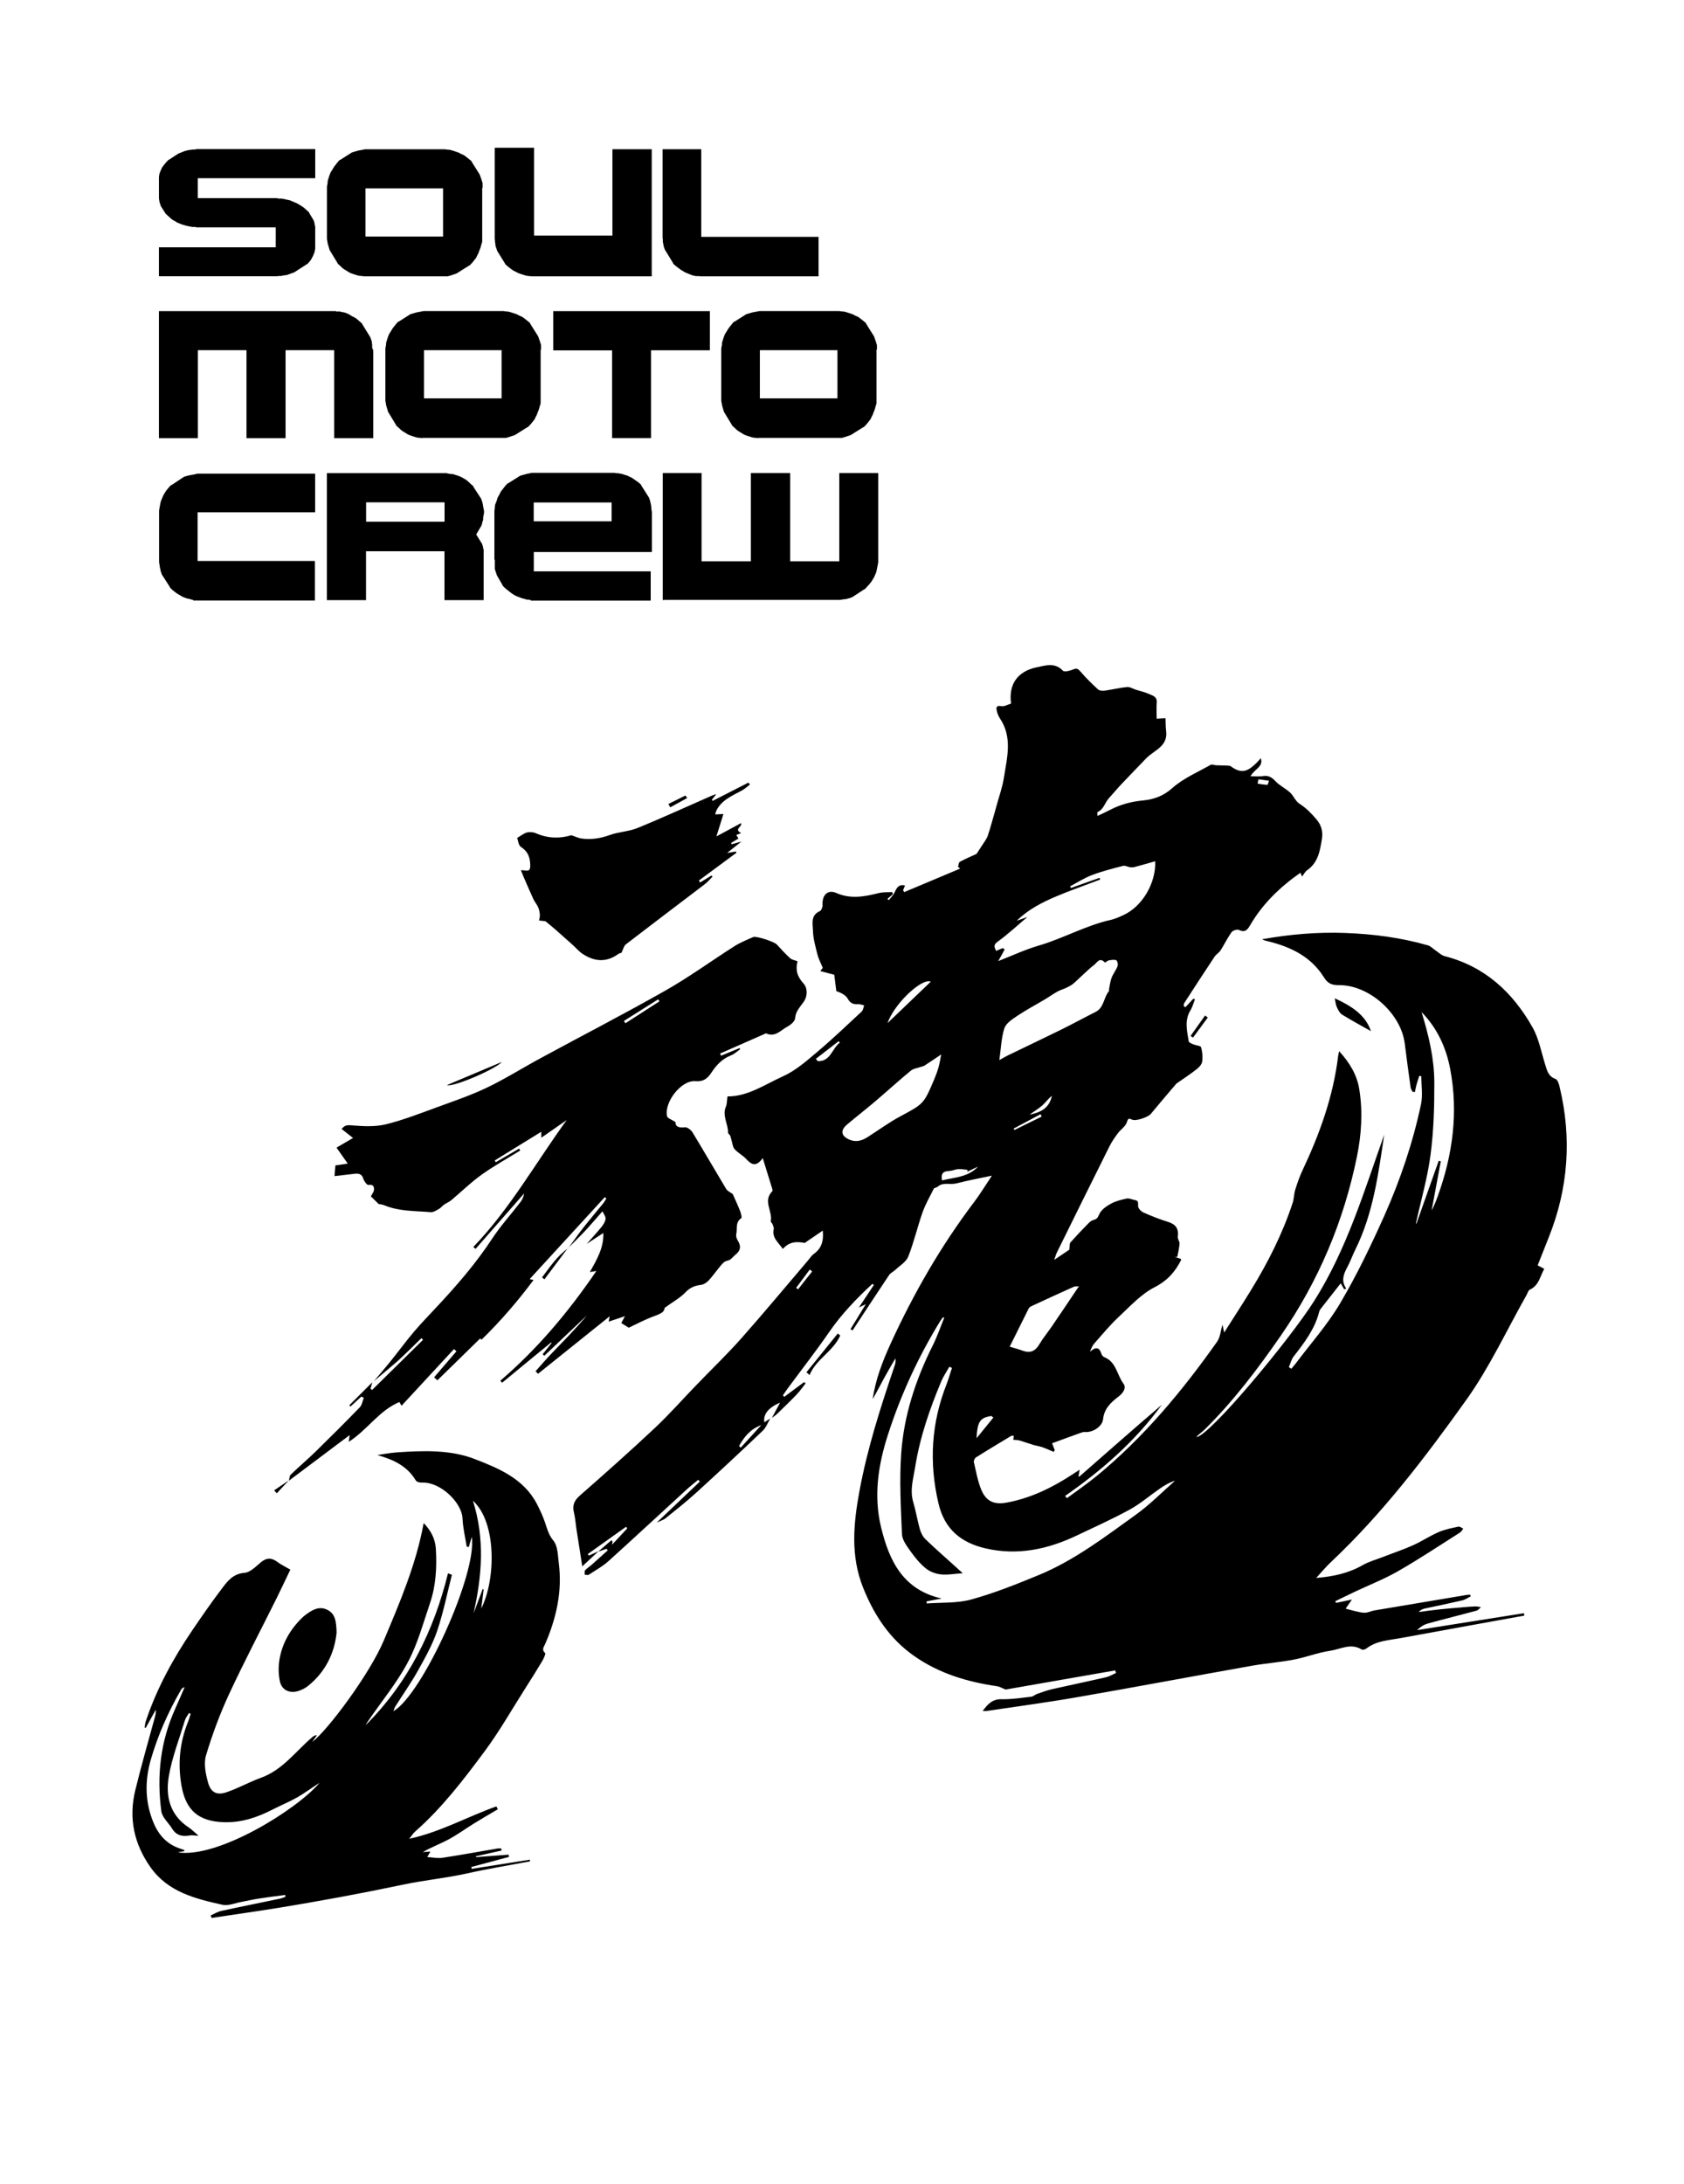 <?xml version="1.0" encoding="utf-8"?>
<!-- Generator: Adobe Illustrator 24.0.2, SVG Export Plug-In . SVG Version: 6.00 Build 0)  -->
<svg version="1.1" xmlns="http://www.w3.org/2000/svg" xmlns:xlink="http://www.w3.org/1999/xlink" x="0px" y="0px"
	 viewBox="0 0 2111.8 2737.6" style="enable-background:new 0 0 2111.8 2737.6;" xml:space="preserve">
<style type="text/css">
	.st1{fill:#000000;stroke:none;}
</style>
<g id="Layer_1">
</g>
<g id="Layer_2">
	<g>
		<g>
			<path class="st1" d="M199.3,346.4V310h146.5v-25h-100l-0.3-0.5h-4.4c-1.4-0.3-2.4-0.5-3.1-0.6c-0.7-0.1-1.4-0.2-2.1-0.4
				c-0.7-0.2-1.4-0.3-2.1-0.5c-0.7-0.2-1.5-0.4-2.2-0.6c-0.7-0.3-1.4-0.5-2.1-0.6c-0.7-0.2-1.4-0.4-2.1-0.7
				c-0.7-0.3-1.4-0.6-2.1-0.9c-0.7-0.3-1.4-0.5-2.1-0.8c-0.7-0.3-1.4-0.6-2.1-1.1c-0.7-0.5-1.4-0.9-2.1-1.3
				c-0.7-0.4-1.5-0.8-2.2-1.2c-0.7-0.4-1.4-0.9-2.1-1.5c-0.7-0.6-1.4-1.2-2.1-1.9c-0.7-0.7-1.4-1.3-2.1-1.9c-0.7-0.6-1.7-1.6-3.2-3
				v-0.3l-5.5-8.6l-1.7-5c-0.3-1.5-0.5-2.5-0.6-3.3c-0.1-0.7-0.2-1.4-0.2-2.1c0-0.7,0-1.2,0-1.5v-25c0.2-1.5,0.4-2.5,0.5-3.2
				c0.2-0.7,0.4-1.4,0.6-2.1c0.3-0.7,0.5-1.4,0.9-2.1c0.3-0.7,0.6-1.4,0.9-2.1c0.3-0.7,0.6-1.5,1-2.2c0.4-0.7,0.9-1.4,1.5-2.1
				c0.6-0.7,1.1-1.4,1.7-2.1c0.6-0.7,1.1-1.4,1.7-2.1c0.6-0.7,1.6-1.7,3-3.2h0.3l12.3-8l6.7-2.7c1.5-0.5,2.5-0.9,3.3-1
				c0.7-0.2,1.7-0.4,2.8-0.7h0.8c1.5-0.2,2.5-0.4,3.2-0.5c0.7-0.2,1.4-0.2,2.1-0.2c0.7,0,1.5,0,2.3,0h0.5l0.3-0.5h149.6v36.5H248v25
				h100l0.5,0.5h4.2c1.4,0.2,2.4,0.4,3.1,0.5c0.7,0.2,1.5,0.3,2.2,0.5c0.7,0.2,1.4,0.3,2.1,0.5c0.7,0.2,1.4,0.3,2.1,0.4
				c0.7,0.1,1.4,0.3,2.1,0.6c0.7,0.3,1.4,0.6,2.1,0.9c0.7,0.3,1.4,0.5,2.1,0.9c0.7,0.3,1.4,0.6,2.1,0.9c0.7,0.3,1.5,0.6,2.2,1
				c0.7,0.4,1.4,0.8,2.1,1.2c0.7,0.4,1.4,0.9,2.1,1.3c0.7,0.5,1.4,0.9,2.1,1.3c0.7,0.4,1.4,0.9,2.1,1.5c0.7,0.6,1.4,1.2,2.1,1.9
				c0.7,0.7,1.4,1.3,2.1,1.9c0.7,0.6,1.5,1.3,2.3,2.1v0.5l5.6,9.4c0.5,1.4,0.9,2.4,1,3.1c0.2,0.7,0.3,1.7,0.5,2.8v0.8l0.5,0.5v28.4
				c-0.3,1.4-0.5,2.4-0.6,3.1c-0.1,0.7-0.3,1.5-0.6,2.2c-0.3,0.7-0.6,1.4-0.9,2.1c-0.3,0.7-0.5,1.4-0.9,2.1
				c-0.3,0.7-0.7,1.4-1.1,2.1c-0.4,0.7-0.8,1.4-1.2,2.1c-0.4,0.7-0.9,1.4-1.5,2.1c-0.6,0.7-1.2,1.4-1.9,2.1
				c-0.7,0.7-1.2,1.2-1.5,1.6h-0.5l-15.6,10.1l-5.6,2c-1.4,0.6-2.4,1-3.1,1.2c-0.7,0.2-1.8,0.3-3.1,0.5h-0.9
				c-1.4,0.3-2.4,0.5-3.1,0.7c-0.7,0.2-1.5,0.2-2.2,0.2c-0.7,0-1.5,0-2.3,0h-0.3l-0.5,0.3H199.3z"/>
			<path class="st1" d="M456.3,346.4c-1.7-0.3-2.9-0.5-3.7-0.5s-1.7-0.1-2.5-0.2c-0.8-0.2-1.7-0.4-2.5-0.7c-0.8-0.3-1.7-0.6-2.5-0.8
				c-0.8-0.2-1.7-0.5-2.5-0.8c-0.8-0.3-1.7-0.6-2.5-0.9c-0.8-0.3-1.7-0.7-2.5-1.2c-0.8-0.5-1.7-1-2.5-1.6c-0.8-0.5-1.7-1-2.5-1.5
				c-0.8-0.5-1.7-1-2.5-1.7c-0.8-0.7-1.7-1.4-2.5-2.3c-0.8-0.8-1.7-1.6-2.5-2.3c-0.8-0.7-1.4-1.2-1.7-1.5V330l-10-16.5l-2.5-8.4
				v-0.5c-0.3-1.7-0.5-2.9-0.7-3.7c-0.2-0.8-0.2-1.7-0.2-2.5c0-0.8,0-1.7,0-2.5c0-0.8,0-1.7,0-2.5c0-0.8,0-1.7,0-2.5
				c0-0.8,0-1.7,0-2.5c0-0.8,0-1.7,0-2.5c0-0.8,0-1.7,0-2.5c0-0.8,0-1.7,0-2.5c0-0.8,0-1.7,0-2.5c0-0.8,0-1.7,0-2.5
				c0-0.8,0-1.7,0-2.5c0-0.8,0-1.7,0-2.5c0-0.8,0-1.7,0-2.5c0-0.8,0-1.7,0-2.5c0-0.8,0-1.7,0-2.5c0-0.8,0-1.7,0-2.5
				c0-0.8,0-1.7,0-2.5c0-0.8,0-1.7,0-2.5c0-0.8,0-1.7,0-2.5c0-0.8,0-1.7,0-2.5c0-0.8,0-1.7,0-2.5c0-0.8,0-1.7,0-2.5
				c0-0.8,0-1.7,0-2.5c0-0.8,0-1.7,0-2.5c0-0.8,0-1.7,0-2.5c0-0.8,0-1.7,0-2.5c0-0.8,0-1.5,0-1.9c0.3-1.7,0.5-2.9,0.7-3.7
				c0.2-0.8,0.2-1.7,0.2-2.5c0-0.8,0.2-1.7,0.5-2.5c0.3-0.8,0.6-1.7,0.8-2.5c0.2-0.8,0.5-1.7,0.8-2.5c0.3-0.8,0.6-1.7,0.9-2.5
				c0.3-0.8,0.7-1.7,1.2-2.5c0.5-0.8,1-1.7,1.6-2.5c0.5-0.8,1-1.7,1.5-2.5c0.5-0.8,1-1.7,1.7-2.5c0.7-0.8,1.4-1.7,2-2.5
				c0.7-0.8,1.4-1.7,2-2.5c0.7-0.8,1.3-1.6,2-2.2h0.5l15-9.5l8.6-2.5h0.5c1.7-0.3,2.9-0.5,3.7-0.7c0.8-0.2,2.1-0.4,3.7-0.7h100.3
				c1.7,0.3,2.9,0.5,3.7,0.5c0.8,0,1.7,0.1,2.5,0.2c0.8,0.2,1.7,0.4,2.5,0.7c0.8,0.3,1.7,0.6,2.5,0.8c0.8,0.2,1.7,0.5,2.5,0.8
				c0.8,0.3,1.7,0.6,2.5,0.9c0.8,0.3,1.7,0.7,2.5,1.2c0.8,0.5,1.7,0.9,2.5,1.2c0.8,0.3,1.7,0.7,2.5,1.2c0.8,0.5,1.7,1.1,2.5,1.8
				c0.8,0.7,1.7,1.4,2.5,2c0.8,0.7,1.7,1.3,2.5,2c0.8,0.6,1.6,1.3,2.2,2v0.5l10,15.9l3.1,9v0.9l0.5,0.6v5.9l-0.5,0.5V303
				c-0.4,1.7-0.8,2.9-1.1,3.7c-0.3,0.8-0.5,1.7-0.7,2.5c-0.2,0.8-0.4,1.7-0.8,2.5c-0.4,0.8-0.7,1.7-1,2.5c-0.3,0.8-0.6,1.7-0.9,2.5
				c-0.3,0.8-0.7,1.7-1.2,2.5c-0.5,0.8-0.9,1.7-1.2,2.5c-0.3,0.8-0.8,1.7-1.5,2.5c-0.7,0.8-1.4,1.7-2,2.5c-0.7,0.8-1.4,1.7-2,2.5
				c-0.7,0.8-1.9,2.1-3.5,3.7h-0.5l-15.9,10l-9,3h-0.9l-0.6,0.5H456.3z M555.6,296.5v-60.4h-97.3v60.4H555.6z"/>
			<path class="st1" d="M667.3,346.4c-1.5-0.2-2.6-0.3-3.4-0.3c-0.8,0-1.5-0.1-2.3-0.2c-0.7-0.2-1.5-0.3-2.3-0.5c-0.8-0.2-1.5-0.4-2.3-0.7
				s-1.5-0.5-2.2-0.7c-0.7-0.2-1.5-0.4-2.3-0.7c-0.8-0.3-1.5-0.6-2.3-0.9c-0.7-0.3-1.5-0.6-2.3-1.1c-0.8-0.5-1.5-0.9-2.3-1.2
				s-1.5-0.7-2.3-1.2c-0.8-0.5-1.5-1-2.3-1.6c-0.7-0.6-1.5-1.2-2.3-1.8c-0.8-0.6-1.5-1.2-2.3-1.8c-0.7-0.6-1.7-1.5-3-2.7v-0.5
				l-9.8-15.8l-2.3-6.7v-1.4c-0.3-1.6-0.5-2.7-0.5-3.4c0-0.7-0.1-1.5-0.2-2.2c-0.2-0.7-0.2-1.5-0.2-2.3c0-0.8,0-1.5,0-2.3
				c0-0.7,0-1.5,0-2.3c0-0.8,0-1.5,0-2.3c0-0.7,0-1.5,0-2.3c0-0.8,0-1.5,0-2.3c0-0.7,0-1.5,0-2.3c0-0.8,0-1.5,0-2.3
				c0-0.7,0-1.5,0-2.3c0-0.8,0-1.5,0-2.3c0-0.7,0-1.5,0-2.3c0-0.8,0-1.5,0-2.3c0-0.7,0-1.5,0-2.2c0-0.7,0-1.5,0-2.3
				c0-0.8,0-1.5,0-2.3c0-0.7,0-1.5,0-2.3c0-0.8,0-1.5,0-2.3c0-0.7,0-1.5,0-2.3c0-0.8,0-1.5,0-2.3c0-0.7,0-1.5,0-2.3
				c0-0.8,0-1.5,0-2.3c0-0.7,0-1.5,0-2.3c0-0.8,0-1.5,0-2.3c0-0.7,0-1.5,0-2.3c0-0.8,0-1.5,0-2.3c0-0.7,0-1.5,0-2.2
				c0-0.7,0-1.5,0-2.3c0-0.8,0-1.5,0-2.3c0-0.7,0-1.5,0-2.3c0-0.8,0-1.5,0-2.3c0-0.7,0-1.5,0-2.3c0-0.8,0-1.5,0-2.3
				c0-0.7,0-1.5,0-2.3c0-0.8,0-1.5,0-2.3c0-0.7,0-1.5,0-2.3c0-0.8,0-1.5,0-2.3c0-0.7,0-1.5,0-2.3c0-0.8,0-1.5,0-2.3
				c0-0.7,0-1.5,0-2.3c0-0.8,0-1.5,0-2.3c0-0.7,0-1.5,0-2.2c0-0.7,0-1.5,0-2.3c0-0.8,0-1.5,0-2.3c0-0.7,0-1.5,0-2.3
				c0-0.8,0-1.5,0-2.3c0-0.7,0-1.5,0-2.3c0-0.8,0-1.5,0-2.3c0-0.7,0-1.5,0-2.3c0-0.8,0-1.5,0-2.3c0-0.7,0-1.9,0-3.4h49.3v110.1h98.3
				V187.1h49.3v159.3H667.3z"/>
			<path class="st1" d="M877.5,346.4l-0.5-0.3h-4.4c-1.5-0.3-2.5-0.5-3.3-0.7c-0.7-0.2-1.5-0.4-2.2-0.7c-0.7-0.3-1.5-0.6-2.2-0.9
				c-0.7-0.3-1.5-0.5-2.2-0.9c-0.7-0.3-1.5-0.6-2.2-0.9c-0.7-0.3-1.5-0.6-2.2-1.1c-0.7-0.5-1.5-0.9-2.2-1.3
				c-0.7-0.4-1.5-0.9-2.2-1.3c-0.7-0.5-1.5-1-2.2-1.6c-0.7-0.6-1.5-1.1-2.2-1.7c-0.7-0.6-1.5-1.1-2.2-1.7c-0.7-0.6-1.7-1.4-3-2.6
				v-0.5l-10.5-17.2c-0.5-1.5-0.9-2.5-1.2-3.3c-0.3-0.7-0.5-1.5-0.5-2.3c-0.3-1.5-0.5-2.5-0.7-3.3c-0.2-0.7-0.2-1.5-0.2-2.2
				c0-0.7,0-1.2,0-1.6v-0.9l-0.3-0.3V187.1h48.5v109.8h147.1v49.5H877.5z"/>
			<path class="st1" d="M199.3,549.3V390h222l0.3,0.5h4.4c1.5,0.3,2.5,0.5,3.2,0.7c0.7,0.2,1.4,0.3,2.1,0.4c0.7,0.1,1.5,0.3,2.2,0.6
				c0.7,0.3,1.5,0.6,2.2,0.9c0.7,0.3,1.5,0.6,2.2,1.1c0.7,0.5,1.4,0.9,2.1,1.3c0.7,0.4,1.4,0.8,2.1,1.2c0.7,0.4,1.5,0.8,2.2,1.1
				c0.7,0.3,1.5,0.8,2.2,1.3c0.7,0.6,1.4,1.1,2.1,1.7c0.7,0.6,1.4,1.2,2.1,1.9c0.7,0.7,1.8,1.6,3.3,2.7v0.5l10.3,16.7
				c0.5,1.5,0.9,2.5,1.2,3.3c0.3,0.7,0.6,1.7,0.9,2.8v2.2l0.3,0.5v4.2c0.3,1.5,0.8,2.6,1.4,3.4v110.3h-49V439h-61v110.3h-49V439h-61
				v110.3H199.3z"/>
			<path class="st1" d="M529.6,549.3c-1.7-0.3-2.9-0.5-3.7-0.5c-0.8,0-1.7-0.1-2.5-0.2c-0.8-0.2-1.7-0.4-2.5-0.7c-0.8-0.3-1.7-0.6-2.5-0.8
				c-0.8-0.2-1.7-0.5-2.5-0.8c-0.8-0.3-1.7-0.6-2.5-0.9c-0.8-0.3-1.7-0.7-2.5-1.2c-0.8-0.5-1.7-1-2.5-1.6c-0.8-0.5-1.7-1-2.5-1.5
				c-0.8-0.5-1.7-1-2.5-1.7c-0.8-0.7-1.7-1.4-2.5-2.3c-0.8-0.8-1.7-1.6-2.5-2.3c-0.8-0.7-1.4-1.2-1.7-1.5v-0.5l-10-16.5l-2.5-8.4
				v-0.5c-0.3-1.7-0.5-2.9-0.7-3.7c-0.2-0.8-0.2-1.7-0.2-2.5c0-0.8,0-1.7,0-2.5c0-0.8,0-1.7,0-2.5c0-0.8,0-1.7,0-2.5
				c0-0.8,0-1.7,0-2.5c0-0.8,0-1.7,0-2.5c0-0.8,0-1.7,0-2.5c0-0.8,0-1.7,0-2.5c0-0.8,0-1.7,0-2.5c0-0.8,0-1.7,0-2.5
				c0-0.8,0-1.7,0-2.5c0-0.8,0-1.7,0-2.5c0-0.8,0-1.7,0-2.5c0-0.8,0-1.7,0-2.5c0-0.8,0-1.7,0-2.5c0-0.8,0-1.7,0-2.5
				c0-0.8,0-1.7,0-2.5c0-0.8,0-1.7,0-2.5c0-0.8,0-1.7,0-2.5c0-0.8,0-1.7,0-2.5c0-0.8,0-1.7,0-2.5c0-0.8,0-1.7,0-2.5
				c0-0.8,0-1.7,0-2.5c0-0.8,0-1.7,0-2.5c0-0.8,0-1.7,0-2.5c0-0.8,0-1.7,0-2.5c0-0.8,0-1.5,0-1.9c0.3-1.7,0.5-2.9,0.7-3.7
				c0.2-0.8,0.2-1.7,0.2-2.5c0-0.8,0.2-1.7,0.5-2.5c0.3-0.8,0.6-1.7,0.8-2.5c0.2-0.8,0.5-1.7,0.8-2.5c0.3-0.8,0.6-1.7,0.9-2.5
				c0.3-0.8,0.7-1.7,1.2-2.5c0.5-0.8,1-1.7,1.6-2.5c0.5-0.8,1-1.7,1.5-2.5c0.5-0.8,1-1.7,1.7-2.5c0.7-0.8,1.4-1.7,2-2.5
				c0.7-0.8,1.4-1.7,2-2.5c0.7-0.8,1.3-1.6,2-2.2h0.5l15-9.5l8.6-2.5h0.5c1.7-0.3,2.9-0.5,3.7-0.7c0.8-0.2,2.1-0.4,3.7-0.7h100.3
				c1.7,0.3,2.9,0.5,3.7,0.5c0.8,0,1.7,0.1,2.5,0.2c0.8,0.2,1.7,0.4,2.5,0.7c0.8,0.3,1.7,0.6,2.5,0.8c0.8,0.2,1.7,0.5,2.5,0.8
				c0.8,0.3,1.7,0.6,2.5,0.9c0.8,0.3,1.7,0.7,2.5,1.2c0.8,0.5,1.7,0.9,2.5,1.2c0.8,0.3,1.7,0.7,2.5,1.2c0.8,0.5,1.7,1.1,2.5,1.8
				c0.8,0.7,1.7,1.4,2.5,2c0.8,0.7,1.7,1.3,2.5,2c0.8,0.6,1.6,1.3,2.2,2v0.5l10,15.9l3.1,9v0.9l0.5,0.6v5.9l-0.5,0.5v66.9
				c-0.4,1.7-0.8,2.9-1.1,3.7c-0.3,0.8-0.5,1.7-0.7,2.5c-0.2,0.8-0.4,1.7-0.8,2.5c-0.4,0.8-0.7,1.7-1,2.5c-0.3,0.8-0.6,1.7-0.9,2.5
				c-0.3,0.8-0.7,1.7-1.2,2.5c-0.5,0.8-0.9,1.7-1.2,2.5c-0.3,0.8-0.8,1.7-1.5,2.5c-0.7,0.8-1.4,1.7-2,2.5c-0.7,0.8-1.4,1.7-2,2.5
				c-0.7,0.8-1.9,2.1-3.5,3.7h-0.5l-15.9,10l-9,3h-0.9l-0.6,0.5H529.6z M629,499.4V439h-97.3v60.4H629z"/>
			<path class="st1" d="M767.6,549.3V439.2h-73.8V390h196.4v49.1h-73.8v110.1H767.6z"/>
			<path class="st1" d="M950.8,549.3c-1.7-0.3-2.9-0.5-3.7-0.5c-0.8,0-1.7-0.1-2.5-0.2c-0.8-0.2-1.7-0.4-2.5-0.7c-0.8-0.3-1.7-0.6-2.5-0.8
				c-0.8-0.2-1.7-0.5-2.5-0.8c-0.8-0.3-1.7-0.6-2.5-0.9c-0.8-0.3-1.7-0.7-2.5-1.2c-0.8-0.5-1.7-1-2.5-1.6c-0.8-0.5-1.7-1-2.5-1.5
				c-0.8-0.5-1.7-1-2.5-1.7c-0.8-0.7-1.7-1.4-2.5-2.3c-0.8-0.8-1.7-1.6-2.5-2.3c-0.8-0.7-1.4-1.2-1.7-1.5v-0.5l-10-16.5l-2.5-8.4
				v-0.5c-0.3-1.7-0.5-2.9-0.7-3.7c-0.2-0.8-0.2-1.7-0.2-2.5c0-0.8,0-1.7,0-2.5c0-0.8,0-1.7,0-2.5c0-0.8,0-1.7,0-2.5
				c0-0.8,0-1.7,0-2.5c0-0.8,0-1.7,0-2.5c0-0.8,0-1.7,0-2.5c0-0.8,0-1.7,0-2.5c0-0.8,0-1.7,0-2.5c0-0.8,0-1.7,0-2.5
				c0-0.8,0-1.7,0-2.5c0-0.8,0-1.7,0-2.5c0-0.8,0-1.7,0-2.5c0-0.8,0-1.7,0-2.5c0-0.8,0-1.7,0-2.5c0-0.8,0-1.7,0-2.5
				c0-0.8,0-1.7,0-2.5c0-0.8,0-1.7,0-2.5c0-0.8,0-1.7,0-2.5c0-0.8,0-1.7,0-2.5c0-0.8,0-1.7,0-2.5c0-0.8,0-1.7,0-2.5
				c0-0.8,0-1.7,0-2.5c0-0.8,0-1.7,0-2.5c0-0.8,0-1.7,0-2.5c0-0.8,0-1.7,0-2.5c0-0.8,0-1.5,0-1.9c0.3-1.7,0.5-2.9,0.7-3.7
				c0.2-0.8,0.2-1.7,0.2-2.5c0-0.8,0.2-1.7,0.5-2.5c0.3-0.8,0.6-1.7,0.8-2.5c0.2-0.8,0.5-1.7,0.8-2.5c0.3-0.8,0.6-1.7,0.9-2.5
				c0.3-0.8,0.7-1.7,1.2-2.5c0.5-0.8,1-1.7,1.6-2.5c0.5-0.8,1-1.7,1.5-2.5c0.5-0.8,1-1.7,1.7-2.5c0.7-0.8,1.4-1.7,2-2.5
				c0.7-0.8,1.4-1.7,2-2.5c0.7-0.8,1.3-1.6,2-2.2h0.5l15-9.5l8.6-2.5h0.5c1.7-0.3,2.9-0.5,3.7-0.7c0.8-0.2,2.1-0.4,3.7-0.7h100.3
				c1.7,0.3,2.9,0.5,3.7,0.5c0.8,0,1.7,0.1,2.5,0.2c0.8,0.2,1.7,0.4,2.5,0.7c0.8,0.3,1.7,0.6,2.5,0.8c0.8,0.2,1.7,0.5,2.5,0.8
				c0.8,0.3,1.7,0.6,2.5,0.9c0.8,0.3,1.7,0.7,2.5,1.2c0.8,0.5,1.7,0.9,2.5,1.2s1.7,0.7,2.5,1.2c0.8,0.5,1.7,1.1,2.5,1.8
				c0.8,0.7,1.7,1.4,2.5,2c0.8,0.7,1.7,1.3,2.5,2c0.8,0.6,1.6,1.3,2.2,2v0.5l10,15.9l3.1,9v0.9l0.5,0.6v5.9l-0.5,0.5v66.9
				c-0.4,1.7-0.8,2.9-1.1,3.7c-0.3,0.8-0.5,1.7-0.7,2.5c-0.2,0.8-0.4,1.7-0.8,2.5c-0.4,0.8-0.7,1.7-1,2.5c-0.3,0.8-0.6,1.7-0.9,2.5
				c-0.3,0.8-0.7,1.7-1.2,2.5c-0.5,0.8-0.9,1.7-1.2,2.5c-0.3,0.8-0.8,1.7-1.5,2.5c-0.7,0.8-1.4,1.7-2,2.5c-0.7,0.8-1.4,1.7-2,2.5
				c-0.7,0.8-1.9,2.1-3.5,3.7h-0.5l-15.9,10l-9,3h-0.9l-0.6,0.5H950.8z M1050.2,499.4V439h-97.3v60.4H1050.2z"/>
			<path class="st1" d="M242.4,752.2c-1.9-0.6-3.2-1-4.1-1.2c-0.9-0.2-2.1-0.5-3.5-0.8h-0.6c-1.8-0.7-3.1-1.3-4.1-1.6c-0.9-0.4-1.9-0.8-2.7-1.4
				c-0.9-0.6-1.8-1.1-2.7-1.6c-0.9-0.5-1.8-1.1-2.7-1.6c-0.9-0.6-1.8-1.2-2.7-2c-0.9-0.7-1.8-1.5-2.7-2.2c-0.9-0.7-2.1-1.8-3.5-3.3
				V736l-10.5-16.4V719c-0.7-1.8-1.2-3.1-1.3-4.1c-0.2-0.9-0.4-2.3-0.9-4.1v-0.6c-0.3-1.8-0.5-3.1-0.7-4.1c-0.2-0.9-0.2-1.8-0.2-2.7
				c0-0.9,0-1.8,0-2.7c0-0.9,0-1.8,0-2.7c0-0.9,0-1.8,0-2.7c0-0.9,0-1.8,0-2.7c0-0.9,0-1.8,0-2.7c0-0.9,0-1.8,0-2.7
				c0-0.9,0-1.8,0-2.7c0-0.9,0-1.8,0-2.7c0-0.9,0-1.8,0-2.7c0-0.9,0-1.8,0-2.7c0-0.9,0-1.8,0-2.7c0-0.9,0-1.8,0-2.7
				c0-0.9,0-1.8,0-2.7c0-0.9,0-1.8,0-2.7c0-0.9,0-1.8,0-2.7c0-0.9,0-1.8,0-2.7c0-0.9,0-1.8,0-2.7c0-0.9,0-1.8,0-2.7
				c0-0.9,0-1.8,0-2.7c0-0.9,0-1.8,0-2.7c0-0.9,0-1.8,0-2.7c0-0.9,0-1.8,0-2.7c0-0.9,0-2.3,0-4.1c0.3-1.8,0.5-3.1,0.7-4.1
				c0.2-0.9,0.3-1.8,0.5-2.7c0.2-0.9,0.4-1.8,0.5-2.7c0.2-0.9,0.4-1.8,0.8-2.7c0.4-0.9,0.7-1.8,1.1-2.7c0.4-0.9,0.7-1.8,1.1-2.7
				c0.4-0.9,0.8-1.8,1.4-2.7c0.6-0.9,1.1-1.8,1.6-2.7c0.5-0.9,1.1-1.8,1.9-2.7c0.7-0.9,1.5-1.8,2.2-2.7c0.7-0.9,1.8-2.1,3.3-3.5h0.6
				l15.8-10.5h0.6c1.8-0.7,3.1-1.2,4.1-1.3c0.9-0.2,2.3-0.4,4.1-0.9h0.6c1.8-0.3,3.1-0.6,4.1-0.8c0.9-0.2,1.9-0.5,3-0.8h147.7v48.5
				H247.8v61h147.1v49.6H242.4z"/>
			<path class="st1" d="M409.9,752.2V593.1h149.8c1.8,0.4,3.1,0.7,4.1,0.9c0.9,0.2,1.9,0.2,2.8,0.2s1.9,0.2,2.8,0.5c0.9,0.4,1.8,0.7,2.7,0.9
				c0.9,0.2,1.8,0.5,2.7,0.9c0.9,0.4,1.9,0.7,2.8,1.1c0.9,0.4,1.8,0.8,2.7,1.4c0.9,0.6,1.8,1.1,2.7,1.6c0.9,0.5,1.9,1.1,2.8,1.9
				c0.9,0.7,1.9,1.6,2.8,2.5c0.9,0.9,1.8,1.8,2.7,2.5c0.9,0.7,1.7,1.5,2.4,2.2v0.6l10,15.4v0.6c0.7,1.8,1.2,3.1,1.4,4.1
				c0.2,0.9,0.5,2.3,0.8,4.2v0.5c0.4,1.9,0.7,3.3,0.9,4.2c0.2,0.9,0.2,2.1,0.2,3.6c-0.3,1.9-0.6,3.3-0.8,4.1
				c-0.2,0.9-0.3,1.8-0.3,2.7s0,1.6,0,2c-0.7,1.8-1.2,3.1-1.3,4.1c-0.2,0.9-0.4,2-0.9,3.1l-6.5,11.1l7.6,12.2v0.5
				c0.7,1.9,1.1,3.3,1.1,4.1c0,0.9,0.2,1.5,0.6,2v63.5h-49.1v-61.3h-98.4v61.3H409.9z M557.5,654v-24.3h-98.4V654H557.5z"/>
			<path class="st1" d="M665.6,752.2c-1.8-0.3-3.1-0.5-3.9-0.5c-0.8,0-1.7-0.2-2.6-0.5c-0.9-0.4-1.8-0.6-2.7-0.8c-0.9-0.2-1.8-0.4-2.7-0.8
				c-0.9-0.4-1.8-0.7-2.7-1c-0.9-0.3-1.8-0.7-2.7-1c-0.9-0.4-1.8-0.8-2.7-1.3c-0.9-0.5-1.7-1-2.6-1.6c-0.8-0.5-1.7-1.1-2.6-1.9
				c-0.9-0.7-1.8-1.4-2.7-2.1c-0.9-0.7-1.8-1.4-2.7-2.1c-0.9-0.7-1.8-1.5-2.7-2.4c-0.9-0.9-1.5-1.5-1.8-1.8V734l-7.3-12.6l-2.7-8
				v-11.5l-0.5-0.5v-61c0.3-1.8,0.5-3.1,0.5-4c0-0.9,0.1-1.8,0.2-2.7c0.2-0.9,0.4-1.7,0.8-2.6c0.4-0.8,0.7-1.7,1.1-2.6
				c0.4-0.9,0.6-1.8,0.8-2.7c0.2-0.9,0.5-1.8,1-2.7c0.5-0.9,1-1.8,1.6-2.7c0.5-0.9,1-1.8,1.3-2.7c0.4-0.9,0.9-1.7,1.6-2.6
				c0.7-0.8,1.4-1.7,2.1-2.6c0.7-0.9,1.4-1.8,2-2.7c0.7-0.9,1.9-2.2,3.7-4h0.6l15.1-9.5l9-2.5h0.5c1.8-0.4,3.1-0.7,4-0.9
				c0.9-0.2,1.8-0.2,2.7-0.2c0.9,0,1.7,0,2.6,0c0.8,0,1.7,0,2.6,0c0.9,0,1.8,0,2.7,0c0.9,0,1.8,0,2.7,0c0.9,0,1.8,0,2.7,0
				c0.9,0,1.8,0,2.7,0c0.9,0,1.7,0,2.6,0c0.8,0,1.7,0,2.6,0c0.9,0,1.8,0,2.7,0c0.9,0,1.8,0,2.7,0c0.9,0,1.8,0,2.7,0
				c0.9,0,1.8,0,2.7,0c0.9,0,1.7,0,2.6,0c0.8,0,1.7,0,2.6,0c0.9,0,1.8,0,2.7,0c0.9,0,1.8,0,2.7,0c0.9,0,1.8,0,2.7,0
				c0.9,0,1.8,0,2.7,0c0.9,0,1.8,0,2.7,0c0.9,0,1.7,0,2.6,0c0.8,0,1.7,0,2.6,0c0.9,0,1.8,0,2.7,0c0.9,0,1.8,0,2.7,0
				c0.9,0,1.8,0,2.7,0c0.9,0,1.8,0,2.7,0c0.9,0,1.7,0,2.6,0c0.8,0,1.7,0,2.6,0c0.9,0,1.8,0,2.7,0c0.9,0,1.8,0,2.7,0
				c0.9,0,1.8,0,2.7,0c0.9,0,1.8,0,2.7,0c0.9,0,1.7,0,2.6,0c0.8,0,1.7,0,2.6,0c0.9,0,1.8,0,2.7,0c0.9,0,1.8,0,2.7,0
				c0.9,0,1.8,0,2.7,0c0.9,0,1.8,0,2.7,0c0.9,0,1.8,0,2.9,0c1.8,0.3,3.1,0.5,3.9,0.5c0.8,0,1.7,0.1,2.6,0.3c0.9,0.2,1.8,0.4,2.7,0.5
				c0.9,0.2,1.8,0.4,2.7,0.8c0.9,0.4,1.8,0.6,2.7,0.8c0.9,0.2,1.8,0.5,2.7,1c0.9,0.5,1.8,1,2.7,1.3c0.9,0.4,1.7,0.8,2.6,1.3
				c0.8,0.5,1.7,1.1,2.6,1.8c0.9,0.7,1.8,1.3,2.7,1.9c0.9,0.6,1.8,1.2,2.7,1.9c0.9,0.7,2,1.7,3.4,3.2v0.5l10,15.8v0.5
				c0.7,1.8,1.2,3.1,1.3,4c0.2,0.9,0.4,2.2,0.9,4v0.5c0.3,1.8,0.5,3.1,0.5,4c0,0.9,0.1,1.8,0.3,2.7c0.2,0.9,0.3,1.8,0.3,2.7
				c0,0.9,0,1.7,0,2.6c0,0.8,0,1.7,0,2.6c0,0.9,0,1.8,0,2.7c0,0.9,0,1.8,0,2.7c0,0.9,0,1.8,0,2.7c0,0.9,0,1.8,0,2.7
				c0,0.9,0,1.7,0,2.6c0,0.8,0,1.7,0,2.6c0,0.9,0,1.8,0,2.7c0,0.9,0,1.8,0,2.7c0,0.9,0,1.8,0,2.7c0,0.9,0,1.8,0,2.7
				c0,0.9,0,1.8,0,2.7c0,0.9,0,1.7,0,2.6c0,0.8,0,1.7,0,2.6c0,0.9,0,1.8,0,2.7c0,0.9,0,1.8,0,2.7c0,0.9,0,2.2,0,4H669.4v24.2H816
				v36.7H665.6z M767,653.5v-23.6h-97.7v23.6H767z"/>
			<path class="st1" d="M831.1,752.2V593h48.7v110.6h61.8V593h49.3v110.6h61.6V593h48.8v112.2c-0.3,1.4-0.5,2.4-0.6,3c-0.1,0.7-0.2,1.4-0.4,2
				c-0.2,0.7-0.3,1.4-0.4,2c-0.1,0.7-0.2,1.4-0.4,2c-0.2,0.7-0.3,1.4-0.4,2c-0.1,0.7-0.3,1.3-0.6,2c-0.3,0.6-0.6,1.3-0.9,1.9
				c-0.3,0.7-0.5,1.4-0.8,2c-0.3,0.7-0.6,1.4-1,2c-0.4,0.7-0.8,1.4-1.2,2c-0.4,0.7-0.8,1.4-1.2,2c-0.4,0.7-0.8,1.4-1.4,2
				c-0.6,0.7-1.1,1.4-1.6,2c-0.5,0.7-1.1,1.4-1.8,2c-0.7,0.7-1.3,1.4-1.8,2c-0.5,0.7-1.2,1.4-2,2.3h-0.5l-15.3,10
				c-1.4,0.5-2.4,0.9-3,1.2c-0.7,0.3-1.4,0.5-2.1,0.5c-1.4,0.5-2.4,0.8-3,0.9c-0.7,0.1-1.7,0.2-3,0.2c-1.4,0.3-2.4,0.5-3,0.6
				c-0.7,0.1-1.4,0.2-2,0.2c-0.7,0-1.4,0-2,0c-0.7,0-1.3,0-2,0c-0.7,0-1.4,0-2,0c-0.7,0-1.4,0-2,0c-0.7,0-1.4,0-2,0
				c-0.7,0-1.4,0-2,0c-0.7,0-1.4,0-2,0c-0.7,0-1.3,0-1.9,0c-0.6,0-1.3,0-2,0c-0.7,0-1.4,0-2,0c-0.7,0-1.3,0-2,0c-0.7,0-1.4,0-2,0
				c-0.7,0-1.4,0-2,0c-0.7,0-1.4,0-2,0c-0.7,0-1.4,0-2,0c-0.7,0-1.4,0-2,0c-0.7,0-1.3,0-2,0c-0.7,0-1.4,0-2,0c-0.7,0-1.4,0-2,0
				c-0.7,0-1.4,0-2,0c-0.7,0-1.4,0-2,0c-0.7,0-1.3,0-2,0c-0.6,0-1.3,0-2,0c-0.7,0-1.4,0-2,0c-0.7,0-1.4,0-2,0c-0.7,0-1.3,0-2,0
				c-0.7,0-1.4,0-2,0c-0.7,0-1.4,0-2,0c-0.7,0-1.4,0-2,0c-0.7,0-1.4,0-2,0c-0.7,0-1.4,0-2,0c-0.7,0-1.3,0-2,0c-0.7,0-1.4,0-2,0
				c-0.7,0-1.4,0-2,0c-0.7,0-1.4,0-2,0c-0.7,0-1.3,0-2,0s-1.3,0-2,0c-0.7,0-1.4,0-2,0c-0.7,0-1.4,0-2,0c-0.7,0-1.4,0-2,0
				c-0.7,0-1.3,0-2,0c-0.7,0-1.4,0-2,0c-0.7,0-1.4,0-2,0c-0.7,0-1.4,0-2,0c-0.7,0-1.4,0-2,0c-0.7,0-1.4,0-2,0c-0.7,0-1.3,0-2,0
				c-0.7,0-1.4,0-2,0c-0.7,0-1.4,0-2,0c-0.7,0-1.3,0-2,0c-0.6,0-1.3,0-2,0c-0.7,0-1.4,0-2,0c-0.7,0-1.4,0-2,0c-0.7,0-1.4,0-2,0
				c-0.7,0-1.4,0-2,0c-0.7,0-1.3,0-2,0c-0.7,0-1.4,0-2,0c-0.7,0-1.4,0-2,0c-0.7,0-1.4,0-2,0c-0.7,0-1.4,0-2,0c-0.7,0-1.4,0-2,0
				c-0.7,0-1.3,0-2,0c-0.7,0-1.4,0-2,0c-0.7,0-1.4,0-2,0c-0.7,0-1.3,0-2,0c-0.6,0-1.3,0-2,0c-0.7,0-1.4,0-2,0c-0.7,0-1.4,0-2,0
				c-0.7,0-1.4,0-2,0c-0.7,0-1.4,0-2,0c-0.7,0-1.3,0-2,0c-0.7,0-1.4,0-2,0c-0.7,0-1.4,0-2,0c-0.7,0-1.4,0-2,0c-0.7,0-1.4,0-2,0
				c-0.7,0-1.4,0-2,0c-0.7,0-1.3,0-2,0c-0.7,0-1.4,0-2,0c-0.7,0-1.3,0-2,0s-1.3,0-2,0c-0.7,0-1.4,0-2,0c-0.7,0-1.4,0-2,0
				c-0.7,0-1.4,0-2,0c-0.7,0-1.4,0-2,0c-0.7,0-1.4,0-2,0c-0.7,0-1.3,0-2,0c-0.7,0-1.4,0-2,0c-0.7,0-1.4,0-2,0c-0.7,0-1.4,0-2,0
				c-0.7,0-1.4,0-2,0c-0.7,0-1.4,0-2,0c-0.7,0-1.3,0-2,0c-0.7,0-1.3,0-2,0s-1.3,0-2,0c-0.7,0-1.3,0-2,0c-0.7,0-1.4,0-2,0
				c-0.7,0-1.4,0-2,0c-0.7,0-1.4,0-2,0c-0.7,0-1.4,0-2,0c-0.7,0-1.4,0-2,0c-0.7,0-1.3,0-2,0c-0.7,0-1.4,0-2,0c-0.7,0-1.4,0-2,0
				c-0.7,0-1.4,0-2,0c-0.7,0-1.4,0-2,0c-0.7,0-1.4,0-2,0c-0.7,0-1.3,0-1.9,0c-0.6,0-1.3,0-2,0c-0.7,0-1.4,0-2,0
				C832.3,752.2,831.7,752.2,831.1,752.2z"/>
		</g>
		<g>
			<path class="st1" d="M965.9,1778.3c-3.1,5.1-5.2,11.2-9.4,15.2c-27.4,26.1-55.1,51.9-83.1,77.4c-12.4,11.3-25.6,21.7-38.6,32.2
				c-2.7,2.2-6.3,3.2-11.2,5.5c19-18,36.5-34.7,54-51.3c-0.7-0.8-1.3-1.6-2-2.3c-4.7,3.9-9.5,7.6-14,11.7
				c-32.9,30.1-65.5,60.4-98.6,90.3c-7.4,6.6-16.3,11.6-24.7,17c-1.2,0.8-3.3,0-5,0c0.1-1.9-0.5-4.4,0.4-5.5c2.4-2.7,5.6-4.6,8.3-7
				c6.8-6,13.4-12,20.1-18c-0.5-0.7-0.9-1.3-1.4-2c-3.5,1.2-7,2.3-10.5,3.5c5.5-4.8,11.1-9.5,16.6-14.3c0.5,0.6,0.9,1.2,1.4,1.9
				c-0.2,1.1-0.4,2.2-0.7,3.8c6.8-7.3,12.9-13.9,19.1-20.5c-0.5-0.7-1-1.3-1.5-2c-16,11.4-32,22.8-48,34.2c0.4,0.6,0.9,1.3,1.3,1.9
				c4-1.8,8.1-3.6,12.1-5.4c-6.1,5.7-12.2,11.3-20.3,18.9c-2.8-17.6-5.1-32.5-7.4-47.3c-1-6.6-1.4-13.4-3-19.9
				c-2.2-9,0-15.1,7.3-21.5c31.5-27.6,62.8-55.4,93.3-84c18.5-17.3,35.3-36.4,53-54.7c18.8-19.5,38.4-38.3,56.4-58.6
				c28.2-31.8,55.3-64.5,82.9-96.8c2.6-3,4.8-6.6,7.9-8.9c9.4-6.7,12.5-15.8,11.2-29.2c-7.9,5.4-14.9,10.2-22.7,15.5
				c-8.6-1.7-18.6-2.5-27.4,7.5c-5.5-8.2-13.9-13.8-11.4-25c0.4-1.8-0.8-4-1.5-6c-0.5-1.4-2.5-2.8-2.2-3.9
				c2.5-12.3-10.2-25.3,1.8-37.3c1.1-1.1-0.6-5.2-1.4-7.8c-3.2-10.5-6.5-21-10.5-33.9c-8.4,11.8-14.3,8.1-20.7,1.2
				c-4.3-4.7-10.4-7.7-14.6-12.4c-2.3-2.5-2.6-7-3.7-10.6c-0.7-2.1-1-4.4-1.9-6.5c-0.6-1.3-2.7-2.4-2.6-3.5
				c0.2-11-7.6-21.2-2.7-32.7c1.5-3.4,1.2-7.6,2-12.8c25.5,0.2,46.9-15,69.6-25.2c15.8-7.1,29.6-19.3,43.1-30.7
				c19.1-16.1,37.2-33.5,55.6-50.5c1.8-1.7,2.1-5.1,3.1-7.7c-2.4-0.5-4.9-1.6-7.3-1.5c-6,0.4-10-0.9-13.3-6.9
				c-2.6-4.6-8.3-7.4-14.3-9.5c-0.8-6.1-1.5-12.2-2.6-20.5c-4.2-1.1-10.2-2.7-17.5-4.6c2.2-2.8,3.3-4.3,3.1-4.1
				c-2.7-6.5-5.4-11.4-6.7-16.7c-2.4-9.7-5.3-19.6-5.6-29.5c-0.2-8.7-3.4-19.6,8.7-24.9c2-0.9,3.5-5.4,3.3-8.1
				c-0.6-12.1,6.6-19.3,17.3-14.6c18,7.9,35.1,4.6,52.8,0.2c5.5-1.4,11.4-1,17.2-1.4c0.3,0.9,0.7,1.7,1,2.6c-2.3,2-4.7,4.1-7,6.1
				c0.6,0.5,1.2,0.9,1.8,1.4c2.5-3.2,5.6-6.1,7.3-9.7c2.6-5.7,5.1-10.5,13-8.6c-0.8,2-1.6,4-2.4,6c0.5,0.8,0.9,1.6,1.4,2.3
				c23.4-9.8,46.8-19.7,70.2-29.5c-0.9-0.7-1.8-1.5-2.7-2.2c0.7-2.2,0.8-5.5,2.3-6.3c7.5-4,15.4-7.4,20.9-9.9
				c3.1-4.7,5.1-7.7,7-10.7c2.5-4,5.6-7.8,7.1-12.1c3.5-10.3,6.2-20.9,9.3-31.4c0.6-2,1.1-4.1,1.7-6.1c3.1-11.7,7.4-23.2,9.2-35.1
				c3.9-25,11.1-50.5-4.9-74.4c-1.8-2.7-3.2-6-3.9-9.2c-1-4.3-1-7.5,5.7-6.2c3.7,0.7,8.2-2.1,12.1-3.2c-3.3-24.4,8.2-40.6,32.5-45.6
				c11.2-2.3,22.5-6.2,32.6,4.4c1.8,1.9,8.8,0.1,12.7-1.6c4.8-2.1,6.5-0.6,9.6,3c6.7,7.8,14.1,15.1,21.7,22c1.9,1.7,5.8,1.9,8.7,1.5
				c9.3-1.3,18.4-3.6,27.7-4.5c3.5-0.3,7.2,2.1,10.8,3.3c5.6,1.8,11.5,3.1,16.9,5.5c4.5,2,10.1,3.3,9.5,10.6
				c-0.5,6.3-0.1,12.7-0.1,20.4c2.2-0.1,5.3-0.3,11.1-0.7c0.2,5.4,0.1,10.9,0.8,16.3c2.3,19.3-15.2,23.8-25,34
				c-10.4,10.8-20.8,21.5-31.1,32.4c-5.4,5.7-10.4,11.8-15.7,17.6c-5.1,5.5-6.4,14-14.2,17.3c-0.4,0.2-0.1,2.2-0.1,4.9
				c6-2.9,11.1-5.1,16-7.7c12.9-6.7,26.4-10.3,41.1-11.7c13.3-1.3,25.4-5.4,36.7-15.5c13.8-12.3,31.8-19.9,48.2-29.2
				c1.7-0.9,4.6,0.5,6.9,0.6c3.9,0.2,7.9,0.1,11.8,0.3c2.3,0.1,5.2,0,6.8,1.2c13.3,9.8,21.2,5.8,31.1-3.7c2.1-2,4-4.3,6.2-6.6
				c3.5,10.8-7.7,13.2-12.9,22.5c6.4,0,10.9,0.6,15.2-0.1c6.8-1.2,11.2,1.1,15.9,6.2c5.2,5.6,12.6,9,18.3,14.2
				c4.6,4.2,7,11.1,12.1,14.3c8.4,5.3,14.9,12.1,21.2,19.5c6.1,7.2,8.4,15.3,6.8,24.7c-2.4,14.9-4.8,29.7-18.7,39.2
				c-2.3,1.6-3.7,4.6-6.2,7.8c-0.8-2-1.4-3.4-2-4.8c-25.3,17.7-47.2,38.6-62.9,65.5c-3.3,5.6-6.3,10.1-14.2,6.2
				c-2.2-1.1-7.8,0.7-9.3,2.9c-5.2,7.2-9,15.3-13.8,22.8c-1.9,2.9-5.4,4.8-7.4,7.7c-12.8,19.3-25.5,38.8-38.1,58.3
				c-0.6,0.9-0.5,2.3-0.8,3.4c0.7,0.6,1.4,1.3,2.1,1.9c3.4-3.6,6.7-7.2,10.1-10.8c0.7,0.2,1.3,0.5,2,0.7c-1.8,4.6-3,9.6-5.6,13.8
				c-7.8,12.7-4.3,25.9-2.2,39c0.3,1.6,4,3,6.3,3.9c3.1,1.3,8.7,1.6,9.2,3.4c1.6,5.7,2.2,12,1.4,17.9c-0.4,3.4-3.6,7.1-6.6,9.4
				c-7.8,6.2-16.2,11.7-24.4,17.4c-0.5,0.4-1.1,0.6-1.5,1.1c-10.7,12.6-21.5,25.1-32,37.9c-3.1,3.8-18.5,9.4-23.5,7.1
				c-4.6-2.1-5-1.3-6.6,3.6c-1.7,5.1-7.6,8.7-11.1,13.4c-3.9,5.3-7.8,10.8-10.7,16.7c-22.1,44.3-44,88.6-65.9,133
				c-1,2.1-1.6,4.4-3.3,9.1c8.5-5.7,14.8-9.9,18.9-12.7c0.7-4.8,0.2-7.7,1.5-9.2c7.3-8.2,14.9-16.2,22.6-24c1.8-1.9,4.3-3.7,6.8-4.3
				c4.5-1.1,5.1-3.8,7-7.6c2.7-5.4,8.9-9.7,14.5-12.7c6.1-3.3,13.1-5,19.9-6.4c3.1-0.6,6.6,1.4,9.9,1.9c5.6,0.8,3.7,4.5,4.2,8.1
				c0.4,2.9,3.9,6.3,6.8,7.6c10,4.4,20.3,8.5,30.7,11.7c9.7,3,13.5,8.5,12.2,18.6c-0.4,2.8,2.4,5.9,2.2,8.7
				c-0.4,5.5-1.8,11-2.8,16.5c-1,0.1-2,0.2-2.9,0.2c2.4,0.8,4.8,1.5,7.2,2.3c0.1,0.5,0.6,1.2,0.4,1.6c-7.5,14.8-17.2,25.8-33.2,34
				c-17.1,8.7-31,24.2-45.4,37.6c-10.9,10.2-20.4,21.8-30.3,33c-2.3,2.6-3.7,5.9-5.3,10.3c7.1-6.4,11.8-6,14.4,2.8
				c0.5,1.6,2.1,3.4,3.6,4c15,5.9,15.8,22.3,24,33.2c4.2,5.6-1,12.2-6.4,16.3c-9.5,7.3-17.7,14.8-19.2,28.2
				c-1,9.6-13.4,16.9-22.8,16.1c-2.7-0.2-5.7,1.2-8.5,2.2c-10.8,3.8-21.5,7.8-32.6,11.9c1.5,4,2.4,6.3,3.3,8.6
				c-0.4,0.7-0.9,1.5-1.3,2.2c-4.7-1.9-9.2-4.1-14-5.8c-3.7-1.3-7.6-1.8-11.4-2.9c-5.7-1.7-11.3-3.8-17.1-5.5
				c-2.6-0.7-5.3-0.7-8.2-1c0.2-1.4,0.4-3,0.7-4.8c-1.4-0.1-2.5-0.5-3.1-0.2c-14.9,9-29.8,17.9-44.5,27.2c-1.5,1-2.9,4.2-2.5,5.9
				c2.8,11.8,4.8,24,9.5,35.1c6.1,14.2,16.3,18.4,31.5,15.6c29.9-5.5,56.8-18.5,82-35c2.7-1.8,5.5-3.5,9.7-6.3
				c-0.7,4-1.1,6.2-1.5,8.2c0.5,0.3,0.9,0.7,0.9,0.6c34.4-30.2,68.8-60.4,103.6-90.2c-33.2,45.5-75.1,82.2-121.3,114.3
				c0.8,0.9,1.5,1.9,2.3,2.8c12.6-9.3,25.6-18.2,37.7-28.1c58.8-48.4,107-106.3,150.7-168.2c3.8-5.4,4.3-13.3,6.6-21.2
				c0.7,3.3,1.2,5.5,2.2,9.8c11.7-18.5,22.9-35.5,33.5-52.9c21.3-34.7,39.7-70.9,52.4-109.7c1.7-5.1,1.5-10.8,3.1-16
				c2.6-8.3,5.4-16.6,9.1-24.4c21.6-45.8,38.7-93,44.8-143.6c0.2-1.5,0.6-2.9,1.3-6c13.1,14.5,22.3,29.5,25.2,47.7
				c4.6,28.4,2.7,57.1-3,84.8c-16.6,81-48.1,155.8-95.4,224.1c-29,41.9-59.5,82.2-95.8,118c-3.3,3.2-7.3,5.6-10.1,9.2
				c16.5-1.4,117-122,147.8-170.8c40.8-64.6,62.5-137.2,87.8-208.4c-7.4,49.2-13.7,98.5-36.1,143.8c-3.7,7.4-6.4,15.3-10.3,22.5
				c-4.7,8.7-7.9,17.2-1.2,26.7c-0.9,0.3-1.8,0.6-2.6,0.9c-1.7-3-3.5-5.9-4.4-7.5c-7.8,9.9-16.7,21.2-25.5,32.5
				c-0.7,0.9-1.2,2.2-1.5,3.3c-5.5,21.6-18.7,38.8-32,55.9c-2.9,3.7-4,8.8-6,13.3c1,0.7,2.1,1.4,3.1,2.1c1.8-2.2,3.7-4.3,5.4-6.5
				c18.9-25.2,40.1-48.9,56-75.9c20.7-35.1,38.5-72.1,55.2-109.4c20-44.9,35.8-91.5,46-139.7c2.4-11.3,0.4-23.5,0.4-35.2
				c-0.8-0.2-1.6-0.3-2.5-0.5c-1.2,3.8-2.6,7.5-3.6,11.3c-0.8,3-1.3,6-1.9,9c-1-0.1-2-0.2-3-0.3c-0.8-1.8-2.2-3.6-2.4-5.4
				c-2.6-18.4-5.1-36.9-7.4-55.3c-4.8-37.6-44.7-73.3-82.5-73c-8.7,0.1-13.9-1.8-18.9-9.9c-16-25.7-41.3-38-69.8-45
				c-2.6-0.6-5.2-1.2-7.7-2.6c34.5-6.2,69.2-9.2,104.2-7.9c35.2,1.3,70.1,5.8,104,15.6c3.3,1,6,4,9,6c3.9,2.6,7.6,6.4,11.9,7.5
				c50.4,12.9,85.3,45.4,110,89.1c8.1,14.3,11.1,31.4,16.1,47.3c2.3,7.4,4,14.4,12.8,17.5c2.6,0.9,4.3,6.2,5.1,9.8
				c15.5,64.3,11,127.3-13.6,188.8c-4.6,11.6-9.2,23.1-13.9,35.1c3,1.6,5.3,2.8,8.3,4.3c-5.3,9.3-6.6,20.9-18.1,26.1
				c-2,0.9-2.8,4.5-4.2,6.9c-24.8,43.8-46.1,90.1-75.2,130.9c-51.4,72-105.1,142.6-169.9,203.6c-6.4,6-12,12.8-18.6,20
				c20.9-1.7,40.1-5.7,58-15.9c8-4.6,17.2-7.1,26-10.5c12.5-4.9,25.3-9.1,37.5-14.6c11-4.9,21.1-11.8,32.1-16.5
				c7.8-3.4,16.4-5,24.8-6.8c1.7-0.4,4,1.6,6,2.5c-1.3,1.7-2.4,3.8-4.1,4.9c-25.7,16.3-51.1,33.2-77.6,48.4
				c-17.1,9.8-35.7,17.1-53.6,25.5c-8.4,4-16.7,8.1-25.1,12.1c0.3,0.7,0.6,1.5,0.8,2.2c5.8-1.2,11.6-2.4,20-4.2
				c-3.7,5.4-6.1,8.9-7.9,11.4c7.4,1.8,14.8,4.3,22.4,5.1c4.5,0.5,9.2-2.1,13.9-2.9c38.5-6.5,77-12.9,115.5-19.4
				c1.4-0.2,2.8-0.3,4.2-0.4c0.3,0.7,0.6,1.5,0.9,2.2c-3.5,1.7-6.8,4.1-10.5,5c-15.4,3.6-31,6.8-46.5,10.1c-2.9,0.6-5.7,1.6-8.2,4.5
				c9.1-1.2,18.2-2.5,27.3-3.4c9.6-1,19.3-1.8,29-2.6c4.8-0.4,9.7-0.9,14.5-1c2.4-0.1,4.8,0.6,7.2,0.9c-1.8,1.5-3.4,3.8-5.5,4.4
				c-20.3,5.5-40.7,10.5-61,16.1c-5,1.4-9.6,4.3-13.6,8.3c44.7-7.1,89.3-14.1,134-21.2c0.2,1,0.3,2,0.5,3
				c-51.5,9.4-103.1,18.6-154.6,28.1c-14.9,2.8-30.5,3.2-43.4,13.1c-1.5,1.2-4.7,2.1-6,1.3c-13.5-8.5-26.6-0.3-39.5,1.6
				c-15.3,2.2-30,8.1-45.2,11c-17.6,3.4-35.6,4.7-53.2,7.8c-73,13-145.8,26.7-218.9,39.4c-37.8,6.6-75.8,11.6-113.8,17.3
				c-1.2,0.2-2.4,0-4.7,0c6.4-8.6,12.1-15,23.7-14.8c12.4,0.3,24.8-1.7,37.2-3.1c2.5-0.3,4.8-2.6,7.3-3.5c6.3-2.2,12.5-4.5,19-6
				c22.6-5.1,45.2-9.8,67.8-15c4.2-1,8.1-3.5,12.2-5.2c-0.3-1.1-0.6-2.2-0.9-3.3c-46.5,8.1-92.9,16.2-137.5,24
				c-4.3-1.7-7.3-3.6-10.4-4.1c-37.3-5.4-72.7-15.9-103.9-37.7c-30.9-21.5-50.5-51.2-64.4-85.9c-16-40.1-12.1-80.2-4.6-121
				c9.9-53.6,26.5-105.3,44-156.8c1-2.8,1.8-5.7,1-9.5c-4.8,8.4-9.8,16.7-14.4,25.2c-4.7,8.5-9,17.3-14,25.7
				c3.6-24.5,12.3-47.2,22.5-69.5c28.7-62.7,62.9-122.2,104.5-177.2c7.9-10.4,14.7-21.7,22.5-33.4c-15.6,3.3-30.4,6.1-44.9,9.8
				c-7.7,1.9-16.4-2-23.3,4.2c-1.3,1.1-4,1.1-4.7,2.4c-4.9,9.8-10.4,19.4-14.1,29.7c-6.4,18.3-10.8,37.4-17.9,55.4
				c-2.7,6.7-10.6,11.3-16.3,16.7c-2.4,2.3-5.9,3.7-7.7,6.4c-15.4,23-30.6,46.3-45.8,69.4c-0.9-0.5-1.7-1-2.6-1.6
				c6.2-10.2,12.4-20.3,19.2-31.3c-2.5,1.2-4.3,2-8.7,4.2c7.2-10.9,13-19.6,18.8-28.3c-0.6-0.4-1.2-0.9-1.9-1.3
				c-19.9,18.4-38.6,37.8-54.1,60.3c-16.4,23.8-34.3,46.7-51.5,70c-2.3,3.1-4.4,6.3-6.6,9.4c0.6,0.6,1.1,1.2,1.7,1.9
				c8.3-6.2,16.6-12.3,24.9-18.5c0.6,0.5,1.3,1.1,1.9,1.6c-3.6,4.5-6.9,9.4-10.9,13.6c-7.9,8.3-16.2,16.2-24.4,24.2
				c-2.1,2.1-4.6,3.7-7,5.5c3.5-6.6,7-13.1,10.3-19.2c-14.6,6.3-21.3,14.4-19.8,24.7C961.2,1781.1,963.5,1779.7,965.9,1778.3z
				 M1184.1,1651.9c-0.5-0.2-1-0.5-1.5-0.7c-1.2,1.7-2.6,3.3-3.7,5.1c-27.4,44.7-49.2,92-65.3,141.9c-12.3,38-18.3,76.7-8.7,116.3
				c10.2,42.2,27.7,78.5,76,89.3c-6.3,1.2-12.6,2.4-19,3.6c0.1,0.9,0.2,1.7,0.3,2.6c18.7-1.4,38.2-0.1,55.9-5
				c29-8,57.2-19.3,85-30.8c44.4-18.4,82.5-47.6,121.1-75.3c17.6-12.6,32.9-28.3,49.3-42.7c-7.3,2.2-13.5,6-19.4,10.1
				c-12.5,8.7-24.2,18.8-37.5,26.1c-21.7,11.8-44.3,22-66.6,32.6c-36.3,17.2-73.9,25.2-113.9,16c-30.8-7.1-51.6-23.9-59.2-56.4
				c-12-51-9.1-100.6,10.1-149.3c2.6-6.7,4.5-13.8,6.8-20.6c-1.1-0.5-2.2-0.9-3.3-1.4c-3.5,6.2-7.6,12.2-10.3,18.7
				c-14.5,34.7-26.7,70-32.6,107.4c-2.3,14.4-6.8,28.5-2.4,43.4c3.3,11.1,5.1,22.5,8.2,33.6c1.3,4.5,3.5,9.4,6.8,12.7
				c11.1,10.8,22.8,21,34.3,31.4c4.1,3.7,8.2,7.4,12.8,11.6c-10.6,0.7-19.3,2.4-27.8,1.4c-6.5-0.7-13.8-3.5-18.8-7.7
				c-7.4-6.1-13.7-13.9-19.3-21.8c-4.5-6.3-10-13.8-10.3-20.9c-1.4-33.5-3.3-67.2-1-100.6c3.3-47.7,18-92.7,39.4-135.5
				C1175.2,1675.7,1179.3,1663.6,1184.1,1651.9z M1251.8,1204.8c18.1-7.1,34.1-14.6,50.9-19.5c30.8-9,58.9-25.2,90.3-32.2
				c5.3-1.2,10.4-3.5,15.4-5.8c23.7-10.6,41.3-39.8,40.3-67.7c-8.5,2.4-16.9,4.9-25.3,7.1c-1.9,0.5-4,0.7-5.9,0.5
				c-3.1-0.4-6.4-2.5-9.1-1.8c-13.2,3.4-26.5,6.8-39.2,11.6c-9.5,3.6-18.1,9.3-27.2,14c0.3,0.7,0.7,1.4,1,2.1
				c12-4.2,23.9-8.5,35.9-12.7c0.2,0.7,0.5,1.4,0.7,2.2c-18.3,7-36.9,13.4-54.9,21c-18,7.6-35.3,16.5-49.7,30.6
				c4.4-1.6,8.9-3.1,13.4-4.7c-12.7,10.7-24.5,21.7-37.4,31c-5.7,4.1-3.9,6.8-1.9,11.5c3.1-1.3,5.8-2.4,8.4-3.5
				c0.8,0.5,1.6,1.1,2.4,1.6C1257.6,1194.5,1255.2,1198.8,1251.8,1204.8z M1253.2,1328.9c4.6-2.6,8-4.6,11.5-6.3
				c21.9-10.6,43.9-21,65.6-31.7c14.7-7.2,29-15.1,43.6-22.4c10.7-5.4,10-18.1,16.7-26c0.5-0.5,0-1.8,0.2-2.7
				c1-4.8,1.5-9.7,3.2-14.2c2-5.1,5.6-9.5,7.5-14.6c0.8-2.1-0.3-6.7-1.7-7.3c-2.7-1.1-6.2-0.3-9.3,0.2c-1.8,0.3-4.6,3-4.9,2.7
				c-6.7-7.4-10,0.4-13.9,3.3c-4.5,3.3-8.5,7.3-12.7,11.1c-4.4,4-8.6,8.3-13.1,12.1c-2.4,2-5.3,3.5-8.2,4.9
				c-3.7,1.8-7.8,2.9-11.5,4.9c-5.3,2.9-10.2,6.5-15.4,9.6c-11.5,6.9-23.4,13.1-34.6,20.6c-6.4,4.3-14.5,9.4-16.7,15.9
				C1255.6,1301.2,1255.3,1314.6,1253.2,1328.9z M1180.3,1321.8c-8,5.4-14.5,9.8-21,14c-1.2,0.8-2.8,1-4.2,1.5
				c-4.4,1.6-9.6,2.1-13,4.9c-14.8,12.2-29,25.2-43.7,37.7c-11.9,10.1-24.2,19.7-36.1,29.7c-8.9,7.5-7.6,14.6,3.2,19.1
				c8.6,3.6,16.1,0.9,23.3-3.8c13.4-8.6,26.2-18,40.2-25.5c29-15.6,29.3-15.2,42.3-45.8c2.1-5.1,4.1-10.2,5.6-15.5
				C1178.4,1332.9,1179.1,1327.6,1180.3,1321.8z M1782.7,1268.7c9,29.1,15.9,58.3,16,88.3c0.1,30.1-0.8,60.5-4.7,90.3
				c-3.8,29.1-12.1,57.6-18.4,86.3c0.2,0.1,0.4,0.1,0.7,0.2c9.3-26.2,18.6-52.5,27.9-78.7c0.9,0.2,1.8,0.5,2.6,0.7
				c-3.8,20.5-7.7,41.1-11.5,61.6c3.1-5.7,5.5-11.8,7.7-17.9c18.7-51.8,26-104.8,15.6-159.4
				C1813.5,1313,1802.2,1288.6,1782.7,1268.7z M1266.2,1688.1c6.6,2,11.5,3.3,16.4,5.1c9.2,3.3,15.6,0.7,20.6-7.8
				c4.8-8.1,10.9-15.4,16.2-23.2c11.1-16.2,22-32.6,33.6-49.8c-3.1,0.3-5.1,0-6.6,0.7c-18,8.1-36,16.3-53.9,24.7
				c-1.2,0.6-2.3,2-2.9,3.3C1282,1656.2,1274.4,1671.5,1266.2,1688.1z M1167.2,1230.6c-10.4-5.1-45,26.2-54.3,52
				C1131.9,1264.4,1149.5,1247.6,1167.2,1230.6z M1213.1,1468.7c0.1-0.8,0.1-1.6,0.2-2.3c-4-0.3-8-1.1-11.9-0.8
				c-3.5,0.2-6.9,2-10.5,2.2c-8.6,0.4-11,3.2-9.6,11.9c15.7-3.9,32.9-4,45.2-17.3C1222.1,1464.4,1217.6,1466.5,1213.1,1468.7z
				 M1245.7,1777c-0.8-0.7-1.6-1.3-2.5-2c-14.3,2.2-17.4,6.8-18.6,27.9C1232.1,1793.7,1238.9,1785.4,1245.7,1777z M1053.2,1307
				c-0.5-0.6-1-1.2-1.5-1.8c-9.5,7.4-19.1,14.7-28.6,22.1c0.8,1,1.6,1.9,2.4,2.9C1041.7,1330.8,1043.4,1314.1,1053.2,1307z
				 M926.8,1812.6c0.7,0.7,1.4,1.4,2.1,2.1c8.3-9.1,16.6-18.2,25.8-28.3C940.8,1791.5,933.1,1801.4,926.8,1812.6z M1291.1,1397.2
				c16.3-3,25.2-9.9,28-23.5c-4.6,3.5-7.8,8.3-12,12C1302.2,1390,1296.4,1393.4,1291.1,1397.2z M1306.3,1399.7c-0.5-1-1-2-1.4-3
				c-11.2,6-22.4,12-33.7,18c0.3,0.6,0.6,1.2,0.9,1.8C1283.6,1410.9,1294.9,1405.3,1306.3,1399.7z M1018.5,1593.8
				c-1-0.8-2-1.6-3-2.4c-5.7,7.7-11.4,15.3-17.1,23c0.8,0.6,1.6,1.2,2.4,1.8C1006.6,1608.7,1012.6,1601.3,1018.5,1593.8z
				 M1578.1,976.9c-0.3,1.8-0.7,3.6-1,5.4c4.1,0.6,8.2,1.4,12.3,1.5c0.6,0,1.3-3.3,2-5.1C1587,978.1,1582.6,977.5,1578.1,976.9z"/>
			<path class="st1" d="M513.2,2305c39.6-8.6,73.3-27.9,109.3-40.6c0.6,1.2,1.2,2.4,1.8,3.6c-10,5.9-20,11.7-29.9,17.8
				c-10.6,6.6-20.8,14-31.7,19.9c-10.6,5.7-22,9.9-32.5,16c2.9-0.2,5.8-0.4,9.5-0.7c-1.5,2.6-2.5,4.4-3.9,6.9
				c6.6,0.4,13,1.8,19.1,0.9c23.2-3.5,46.3-7.8,69.5-11.7c1.3-0.2,2.7,0,4.1,0c0.2,0.9,0.3,1.7,0.5,2.6c-10.7,2.4-21.4,4.8-32.1,7.2
				c0,0.4,0,0.7,0.1,1.1c13.6-1,27.2-2.1,40.8-3.1c0.2,0.9,0.3,1.9,0.5,2.8c-15.8,4.2-31.5,8.5-47.3,12.7c0.2,0.8,0.4,1.5,0.5,2.3
				c24.3-3.8,48.6-7.7,72.9-11.5c0.1,0.7,0.2,1.4,0.3,2.1c-26.5,5-53.1,9.3-79.4,15.2c-26.1,5.8-52.7,8.3-78.9,13.8
				c-26.7,5.6-53.5,10.9-80.4,15.9c-26.7,4.9-53.5,9.6-80.3,13.9c-26.7,4.3-53.6,8.1-80.3,12.1c-0.4-1-0.8-2-1.2-3.1
				c4.4-2,8.7-4.7,13.4-5.7c24.5-5.4,49.2-10.2,73.7-15.4c2.3-0.5,4.5-1.5,6.7-2.3c-0.1-0.8-0.3-1.6-0.4-2.3
				c-11.3,1.5-22.7,2.9-34,4.7c-6.9,1.1-13.8,2.7-20.7,4c-8,1.4-16.7,5.3-24.1,3.6c-33.9-7.6-68-15.9-89.9-46.8
				c-20.8-29.3-27.8-61.7-19.3-96.6c7.5-30.8,16.3-61.2,24.6-91.7c0.8-2.9,1.6-5.7,1.1-9.3c-4.2,7.5-8.3,15.1-12.5,22.6
				c-0.5-0.1-1-0.2-1.5-0.4c0.5-2.8,0.8-5.7,1.7-8.4c13.7-40.8,34.2-78.2,58.3-113.7c11.7-17.2,23.5-34.3,36-50.8
				c7.4-9.8,14.3-19.8,29.3-21c7.1-0.5,14.1-7.8,20.3-13c7.2-6.1,13.5-6.2,20.9-0.7c4.8,3.6,10.4,6.2,16.3,9.7
				c-5.8,12-11.2,23.6-16.8,35c-20.1,40.4-41.1,80.3-60.1,121.2c-11.5,24.8-21.1,50.7-28.9,76.8c-3,10.2-0.4,23,2.6,33.9
				c3.5,12.6,11.1,16.3,23.3,12.1c14.6-5,28.3-12.7,42.8-18c27.4-9.8,43.7-33.2,64.6-51c1.5-1.3,3.1-2.3,5.9-2.5
				c-1.7,2.5-3.4,4.9-6,8.6c19.5-14.7,72.1-85.2,89.8-127.3c20-47.5,40.5-95.2,50-147.2c9.1,9.4,14.6,20,15.3,32.6
				c1.3,23,0.1,46-7.4,67.9c-8.5,24.9-15.4,50.8-27.6,73.7c-13.6,25.6-32.4,48.5-49,72.6c-1.4,2.1-2.9,4.2-4,6.5
				c53.1-53,85.3-117.7,103.2-190.3c1.6,0.6,3.3,1.3,4.9,1.9c-6,23.4-10.7,47.2-18.4,70c-5.8,17.2-14.9,33.4-23.8,49.4
				c-8.8,15.8-19.3,30.7-29,46c-0.9,1.4-1.3,3.3-2.1,5.5c36.1-20.5,105.4-172.6,98.2-218.6c-1.7,5.9-2.7,9.3-3.7,12.7
				c-0.9-0.1-1.7-0.1-2.6-0.2c-1.9-11.8-4.8-23.6-5.3-35.5c-0.9-20.3-28.3-46.1-50.8-44.9c-2.6,0.1-6.7-0.8-7.8-2.7
				c-10.9-18.3-28.3-26.2-48.1-31.8c3.9-0.6,7.7-1.4,11.6-1.9c4.2-0.6,8.5-1.2,12.8-1.5c33.1-2.2,67-3.6,98,8.5
				c30.1,11.7,61.3,24.6,77.7,56.4c3.8,7.3,7.2,14.8,9.9,22.5c2.8,8.1,4.5,15.8,10.7,23.3c5.5,6.6,5.5,18.3,6.7,27.9
				c4.6,35.6-3,69.2-17.1,101.7c-1.5,3.5-4.8,7,0,11.3c1,0.9-1.9,7.1-3.8,10.3c-6.8,11.4-13.9,22.6-21,33.8
				c-16.9,26.5-32.4,53.9-51.1,79.1c-26.5,35.7-53.6,71.1-87.3,100.7C518.3,2297.9,516.7,2300.6,513.2,2305z M222.9,2322
				c50.4,7.9,149.3-53.5,177.8-87.1c-9.4,5.9-18.2,12.6-27.8,18.1c-10,5.7-20.9,10.1-31.2,15.4c-19.3,9.9-39.2,16.6-61.3,15.8
				c-31.1-1.1-47.2-14.6-52.7-45.2c-5-27.7-2.4-54.8,8.2-80.9c1.3-3.2,2.1-6.5,3.2-9.8c-0.7-0.3-1.4-0.6-2.1-0.9
				c-1.7,3-4.1,5.9-5.1,9.1c-7.1,23.3-16.1,46.3-20.2,70.1c-4.3,24.8,1.2,48.5,24.7,64c4,2.6,7.4,6.2,12.6,10.6
				c-5.3-0.2-8.2-0.9-10.8-0.4c-9.2,1.7-16.9,0.3-22.3-8.4c-4.5-7.4-12.6-14.2-13.6-22c-5.9-44.1-1.2-87.1,17.3-128.1
				c4.1-9.1,7.9-18.2,11.9-27.3c-2.5,0.6-3.7,1.8-4.5,3.3c-16,27.6-28.9,56.5-37.8,87.2c-7.8,26.9-7.5,53.6,3.5,79.8
				c6.5,15.4,17,26.7,33.2,32c1.8,0.6,3.5,1.2,5.3,1.8c-0.1,0.5-0.1,1-0.2,1.5C228.7,2320.9,226.3,2321.4,222.9,2322z M603.5,2016.4
				c18.5-36.8,19.3-108.5-10.4-135.1c15.2,48.2,11.2,94.5,0.8,141c3.8-10.1,7.6-20.2,11.4-30.3c0.4,0.2,0.8,0.3,1.2,0.5
				C605.6,1999.9,604.7,2007.3,603.5,2016.4z"/>
			<path class="st1" d="M468.9,1731.4c7.3-8.8,14.8-17.4,21.9-26.3c9.5-11.8,18.5-24.1,28.3-35.7c9.3-10.9,19.4-21.2,29.1-31.7
				c25.1-26.8,49-54.5,69.2-85.3c10.5-16,23.6-30.3,35.3-45.6c2.3-3,3.9-6.7,4.6-10.8c-20.3,23.2-40.6,46.3-60.9,69.5
				c-1-0.8-1.9-1.5-2.9-2.3c45.6-47.3,77.5-104.4,117.1-159.1c-11.5,8-21.1,14.7-31.8,22.1c0-2.9,0-4.4,0-7.5
				c-20,12.3-39.2,24.1-58.4,36c0.4,0.7,0.8,1.5,1.3,2.2c9.8-5.7,19.6-11.4,29.3-17.1c0.5,0.8,0.9,1.6,1.4,2.4
				c-16.3,10.1-33.2,19.4-48.7,30.5c-13.4,9.6-25.2,21.3-37.9,31.9c-2.7,2.2-6.1,3.5-8.9,5.5c-2.4,1.7-4.3,4.2-6.8,5.6
				c-3.1,1.7-6.8,4.1-10,3.8c-19.4-1.7-39.2-0.8-57.8-8.5c-2.9-1.2-6.2-1.4-7.4-1.7c-4.1-4.1-7.3-7.2-9.8-9.6
				c1.4-2.9,3.8-5.6,3.9-8.4c0.3-4.2-1.4-6.9-7-5.9c-1.7,0.3-5.4-4.6-6.3-7.6c-1.7-5.8-5.3-7-10.3-6.5c-8.4,0.9-16.8,1.9-25.9,3
				c0.4-4.6,0.8-9.2,1.1-13.4c5.2-0.8,10.3-1.5,15.5-2.3c-5-7.2-9.4-13.4-14.1-20c7.3-4.3,14-8.1,20.7-12.1
				c-5.9-4.7-10-7.9-14.3-11.3c4.6-5.8,8.5-4.8,14.1-4.4c13.8,1.1,28.5,1.8,41.7-1.5c21.8-5.4,42.9-13.7,64-21.4
				c21.1-7.7,42.5-15,62.6-24.6c23.1-11.1,44.8-24.8,67.4-37c52.2-28.3,105-55.5,156.6-84.8c29.8-16.9,57.5-37.2,86.5-55.6
				c7.1-4.5,15.2-7.7,23-11.2c4-1.8,26.7,5.8,29.8,9.2c5.4,5.9,10.8,11.8,16.7,17.2c2.2,2,5.8,2.5,9.4,3.9
				c-2.9,10.4-0.6,19.1,7.4,27.8c5.1,5.6,5.5,15.5,0.2,23.1c-4.4,6.4-10.1,11.7-10.7,20.6c-0.3,3.7-5.5,8.2-9.5,10.3
				c-8.4,4.4-15.5,14-27,8.5c-19.2,8.4-38.3,16.8-57.5,25.3c0.4,0.9,0.8,1.8,1.1,2.8c7.7-3.2,15.5-6.4,23.2-9.6
				c0.3,0.5,0.6,1,0.8,1.5c-3.8,2.6-7.2,6-11.4,7.6c-10.9,4.2-18.3,12-24.4,21.3c-4.9,7.4-9.9,12-20.7,11.1
				c-17.5-1.4-39,26.5-35.2,43.9c0.6,2.6,5.8,4.2,10.6,7.4c-0.2,5.6,4,7.4,11.8,6.5c3-0.4,7.8,3.4,9.7,6.6
				c14.2,23.4,27.9,47.1,42,70.6c1.6,2.7,5.2,4.2,8.3,6.5c2.7,6.1,6.2,13.5,9.2,21.2c1.1,2.9,2.6,8.3,1.5,9
				c-7.8,5.2-4.7,13.4-6.3,20.1c-0.5,2.3,0.4,5.5,1.7,7.6c4.6,7.2,4,12.9-2.9,18.3c-2.8,2.2-4.8,5.4-7.7,6.6
				c-2.1,0.8-4.6,1.1-6.2,2.4c-2.6,2.2-4.8,5-7,7.7c-4.3,5.3-8.2,10.9-12.9,15.8c-2.4,2.5-6.1,4.8-9.5,5.2c-7.6,0.9-13.3,3.2-19,9.1
				c-6.9,7.2-16.1,12.2-26.4,19.7c0.1,5.4-6.1,7.8-13.5,10.5c-11.1,4.1-21.6,9.7-31.4,14.3c-2.9-1.8-5.8-3.6-9.4-5.8
				c0.8-1.5,2.2-4.2,4.6-8.6c-7.8,2.6-13.8,4.6-20.4,6.8c0.4-2.2,0.8-4.1,1.3-6.7c-30.3,24.3-60.1,48.2-89.9,72.1
				c-1-1.1-2-2.1-3.1-3.2c6.8-7.6,13.5-15.4,20.6-22.8c14.8-15.4,29.9-30.5,43.7-47.1c-17.8,16.8-35.5,33.6-53.3,50.5
				c-0.7-0.6-1.4-1.3-2.1-1.9c3.7-4.7,7.4-9.3,11.2-14c-0.2-0.3-0.4-0.5-0.6-0.8c-20.5,16.8-41,33.6-61.4,50.5
				c-0.8-0.8-1.6-1.7-2.3-2.5c46.4-39.8,85.3-85.9,120.5-137.6c-3.5,0.6-5.4,0.9-8.2,1.4c8.8-15.8,17.6-30.5,16.9-49
				c-7.9,5.2-15,9.9-20.9,13.7c5.7-6.5,12.5-13.8,18.7-21.4c2.4-2.9,4.7-6.7,5-10.2c0.2-3-2.5-6.2-3.9-9.3c-1.8,2.1-3.6,4.1-5.4,6.2
				c-5.9,6.6-11.6,13.4-17.7,19.8c-6.7,7-13.6,13.8-20.4,20.6c0,0,0.2,0.2,0.2,0.2c6.4-8.7,12.6-17.7,19.3-26.2
				c8.1-10.3,16.6-20.3,24.9-30.5c1.6-1.9,2.7-4.2,4-6.3c-0.7-0.5-1.3-1-2-1.5c-31.3,34.1-62.5,68.2-94.2,102.7
				c2,0.4,3.5,0.7,4.9,1.1c-20,26.8-41.5,51.7-65.2,74.8c-0.8-0.6-1.5-1.1-2.3-1.7c3.2-4.6,6.5-9.3,9.7-13.9
				c0.8,0.9,1.6,1.8,2.4,2.8c-21.7,21.3-43.5,42.5-65.2,63.8c-1.4-1.3-2.7-2.6-4.1-3.8c9.3-10.9,18.7-21.8,28-32.6
				c-1-0.9-2.1-1.9-3.1-2.8c-21.8,23.6-43.7,47.2-65.8,71.1c-0.9-1.6-1.6-3-2.6-4.7c-25.2,10.4-39.7,34.4-63.5,49.9
				c0.6-4.5,0.9-6.6,1.1-8.5c-25.5,19.2-50.9,38.3-76.3,57.3l0.1,0.1c0.7-2.7,0.6-6.2,2.3-7.8c10.2-9.9,21.1-19,31.2-28.9
				c18.7-18.3,37.2-36.7,55.4-55.5c2.8-2.9,3.4-7.8,5-11.8c-1-0.6-2-1.1-3-1.7c-4.5,4.2-9.1,8.3-13.6,12.5c-0.5-0.5-1-1-1.6-1.5
				c9.6-9.6,19.2-19.2,28.9-28.9c-0.8,2.7-1.6,5.4-2.3,8.1c0.7,0.5,1.4,1.1,2,1.6c21.3-21,42.6-42,63.9-62.9c-0.7-0.7-1.3-1.4-2-2.1
				c-10.1,9.8-20,19.8-30.3,29.2C488.6,1714.8,478.7,1723,468.9,1731.4z M782.4,1279.8c0.6,1,1.2,1.9,1.9,2.9
				c14.2-9.2,28.5-18.4,42.7-27.5c-0.5-0.8-1.1-1.7-1.6-2.5C811,1261.7,796.7,1270.7,782.4,1279.8z"/>
			<path class="st1" d="M684,1154.8c-2.5-0.3-5.3-0.6-8-0.9c0.4-2.5,1.2-5,1-7.4c-0.3-3.2-0.9-6.5-2.2-9.4c-1.6-3.5-4.3-6.5-5.9-10
				c-4.2-9.1-8.1-18.3-12.1-27.4c-1.3-3-2.5-6-3.6-8.9c4.1,0,8.9,1.3,10.4-0.3c1.8-2.1,1.4-6.6,1.1-10c-0.8-7.9-4-14-11.3-18.7
				c-3.4-2.2-3.8-8.8-4.8-11.5c5.4-3.1,8.7-5.9,12.4-6.8c3.5-0.8,7.8-0.4,11.1,1c15.6,7,31.2,6.5,44.4,2.5c5.7,1.9,9.1,3.6,12.6,4.1
				c12.2,1.7,23.9-0.1,35.7-4.4c11.1-4,23.7-4.3,34.5-8.7c31.4-12.8,62.2-27,93.3-40.6c1.3-0.6,2.7-0.9,5.7-1.9
				c-2.6,3.3-4.1,5.1-5.5,6.9c0.3,0.5,0.5,1.1,0.8,1.6c15-7.7,30-15.4,45-23c0.6,0.8,1.2,1.7,1.8,2.5c-3.2,2.4-6.2,5.3-9.7,7.2
				c-12.5,6.9-26.3,12.1-32.8,26.4c-0.3,0.8-0.4,1.7-1,3.8c3-0.1,5.4-0.3,10.3-0.5c-2.9,9.2-5.5,17.7-8.8,28.1
				c10.7-5.8,20.8-11.2,30.9-16.7c1.8,5-9.6,7.5,0.2,12.5c-2.3,0.9-4,1.5-6.2,2.4c0.9,1.4,1.7,2.8,2.8,4.4c-3.2,1.9-6.2,3.8-9.3,5.6
				c0.2,0.5,0.4,1.1,0.6,1.6c3.5-0.9,6.9-1.9,12.4-3.4c-6.4,5.1-11.3,9-18,14.3c5.1-0.8,8.1-1.3,11-1.8c0.3,0.5,0.5,1,0.8,1.5
				c-15.7,11.6-31.4,23.3-47.2,34.9c0.5,0.8,1.1,1.6,1.6,2.4c4.7-2.9,9.5-5.8,14.2-8.7c0.5,0.5,0.9,0.9,1.4,1.4
				c-3.3,3.2-6.2,6.8-9.8,9.5c-33,25.2-66.1,50.1-99,75.4c-2.4,1.9-3.2,5.9-5.5,10.6c-0.1,0-2.4,0.4-4,1.5
				c-15.1,11-30.2,9.5-44.9-0.3c-4.5-3-8-7.3-12-10.9c-7.2-6.5-14.5-13-21.8-19.4C692.8,1161.9,688.6,1158.6,684,1154.8z"/>
			<path class="st1" d="M422.1,2046.7c-2.6,25.2-13.7,49.1-36.2,67c-3.3,2.6-7.3,4.5-11.3,5.9c-11,3.7-21.1-0.7-23.6-11.9
				c-1.9-8.7-2-18.2-0.6-27c3.3-20.1,12.9-37.2,27.3-51.6c1.5-1.5,3.1-3,4.8-4.3c8.2-6.2,17.1-12,27.6-7
				C420.9,2022.8,421.7,2033.4,422.1,2046.7z"/>
			<path class="st1" d="M1719.2,1292.6c-11.6-6.6-24.1-13.3-36.1-20.7c-3-1.9-5-5.8-6.6-9.3c-1.5-3.2-1.7-6.9-2.7-11.2
				C1694.5,1260.9,1712.4,1272.1,1719.2,1292.6z"/>
			<path class="st1" d="M1011.3,1720.2c13.1-16.2,26.2-32.4,39.3-48.6c1,0.8,2.1,1.7,3.1,2.5c-8.7,19.8-30.2,29.5-38.5,49.6
				C1013.9,1722.6,1012.6,1721.4,1011.3,1720.2z"/>
			<path class="st1" d="M560.5,1360.2c23.3-9.8,45.4-19.2,68.8-29C621.7,1340.1,568.1,1363.2,560.5,1360.2z"/>
			<path class="st1" d="M711.9,1564.8c-9.7,13-19.5,25.9-29.2,38.9c-1-0.8-2-1.6-3-2.4c9.8-12.9,18.7-26.5,32.3-36.3
				C712.1,1565,711.9,1564.8,711.9,1564.8z"/>
			<path class="st1" d="M1493,1298.6c6.1-8.5,12.1-17.1,18.2-25.6c1.1,0.8,2.3,1.6,3.4,2.5c-6.2,8.4-12.4,16.8-18.5,25.2
				C1495,1299.9,1494,1299.3,1493,1298.6z"/>
			<path class="st1" d="M861.7,1000.4c-7.1,3.9-14.1,7.7-21.2,11.6c-0.8-1.4-1.5-2.8-2.3-4.2c7.1-3.5,14.3-7.1,21.4-10.6
				C860.3,998.2,861,999.3,861.7,1000.4z"/>
			<path class="st1" d="M362.2,1855.7c-5,5.4-10.1,10.8-15.1,16.2c-1.1-1.2-2.2-2.4-3.3-3.7c6.1-4.2,12.3-8.3,18.4-12.5
				C362.3,1855.8,362.2,1855.7,362.2,1855.7z"/>
		</g>
	</g>
</g>
</svg>

